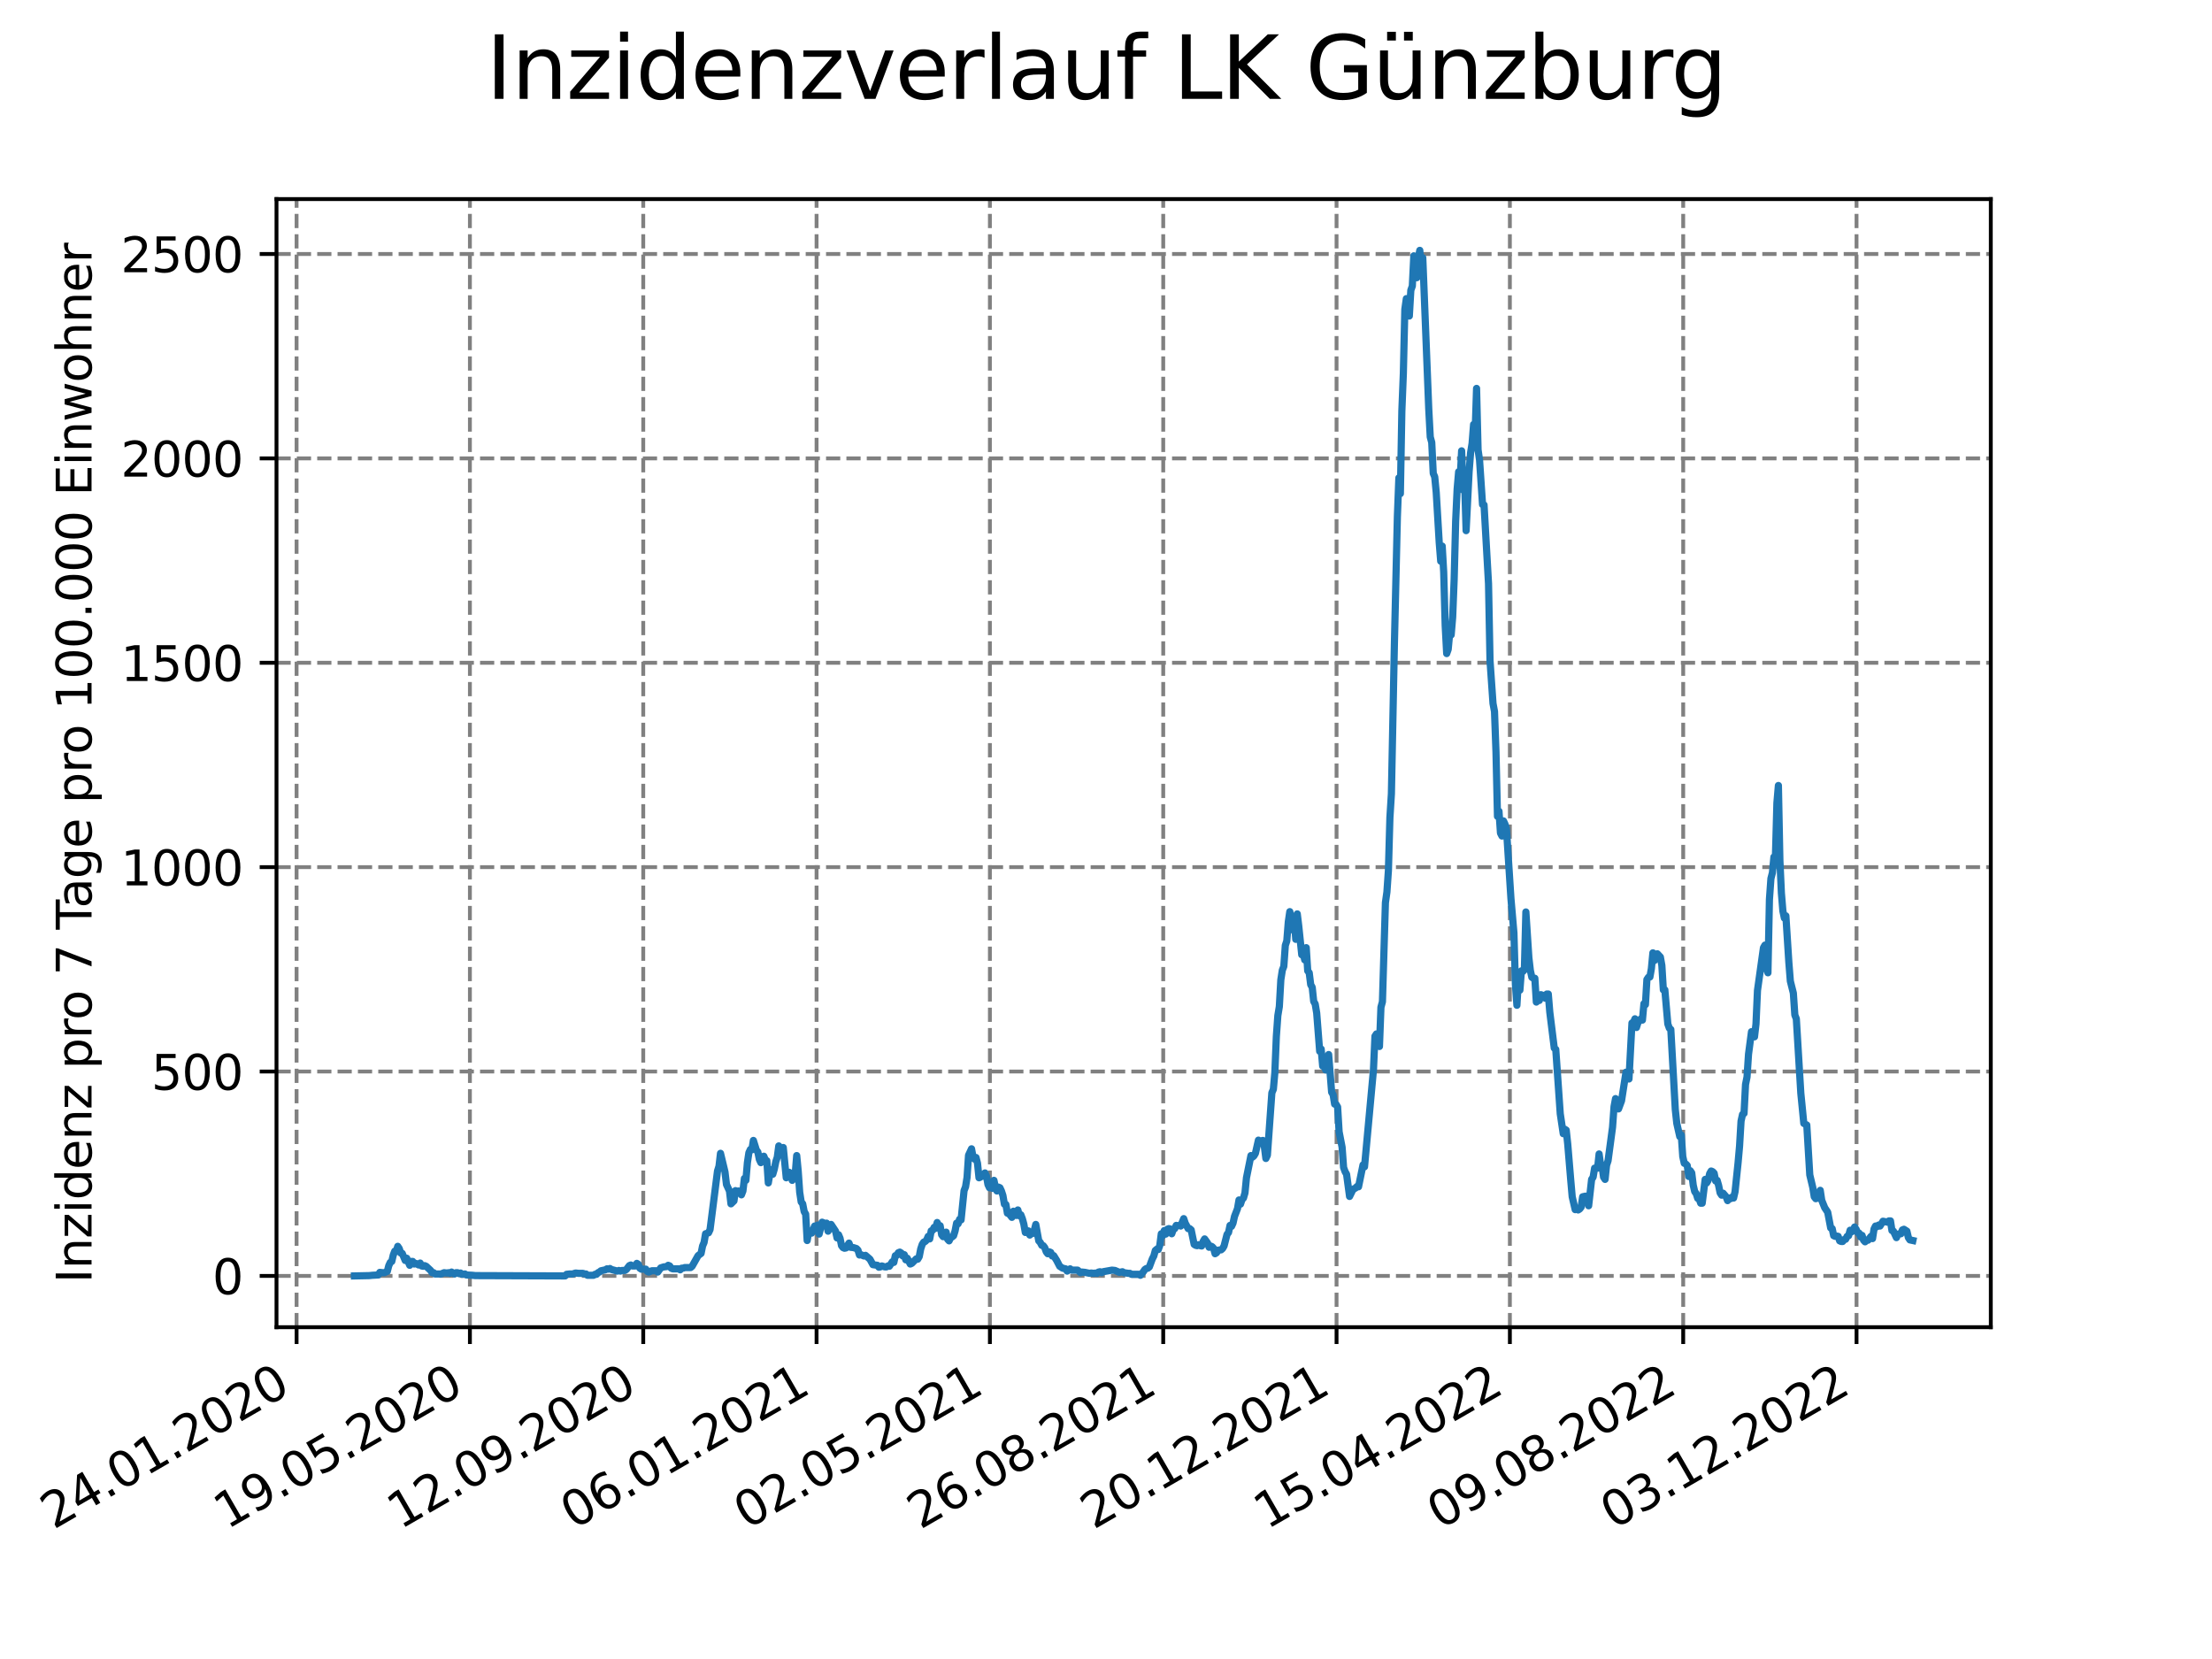 <?xml version="1.0" encoding="utf-8" standalone="no"?>
<!DOCTYPE svg PUBLIC "-//W3C//DTD SVG 1.1//EN"
  "http://www.w3.org/Graphics/SVG/1.1/DTD/svg11.dtd">
<svg xmlns:xlink="http://www.w3.org/1999/xlink" width="460.8pt" height="345.6pt" viewBox="0 0 460.8 345.6" xmlns="http://www.w3.org/2000/svg" version="1.1">
 <defs>
  <style type="text/css">*{stroke-linejoin: round; stroke-linecap: butt}</style>
 </defs>
 <g id="figure_1">
  <g id="patch_1">
   <path d="M 0 345.6 
L 460.8 345.6 
L 460.8 0 
L 0 0 
z
" style="fill: #ffffff"/>
  </g>
  <g id="axes_1">
   <g id="patch_2">
    <path d="M 57.6 276.48 
L 414.72 276.48 
L 414.72 41.472 
L 57.6 41.472 
z
" style="fill: #ffffff"/>
   </g>
   <g id="matplotlib.axis_1">
    <g id="xtick_1">
     <g id="line2d_1">
      <path d="M 61.784 276.48 
L 61.784 41.472 
" clip-path="url(#pfe5572667d)" style="fill: none; stroke-dasharray: 2.96,1.28; stroke-dashoffset: 0; stroke: #808080; stroke-width: 0.8"/>
     </g>
     <g id="line2d_2">
      <defs>
       <path id="m204a31993b" d="M 0 0 
L 0 3.5 
" style="stroke: #000000; stroke-width: 0.8"/>
      </defs>
      <g>
       <use xlink:href="#m204a31993b" x="61.784" y="276.48" style="stroke: #000000; stroke-width: 0.8"/>
      </g>
     </g>
     <g id="text_1">
      <!-- 24.01.2020 -->
      <g transform="translate(11.159 318.689) rotate(-30) scale(0.1 -0.1)">
       <defs>
        <path id="DejaVuSans-32" d="M 1228 531 
L 3431 531 
L 3431 0 
L 469 0 
L 469 531 
Q 828 903 1448 1529 
Q 2069 2156 2228 2338 
Q 2531 2678 2651 2914 
Q 2772 3150 2772 3378 
Q 2772 3750 2511 3984 
Q 2250 4219 1831 4219 
Q 1534 4219 1204 4116 
Q 875 4013 500 3803 
L 500 4441 
Q 881 4594 1212 4672 
Q 1544 4750 1819 4750 
Q 2544 4750 2975 4387 
Q 3406 4025 3406 3419 
Q 3406 3131 3298 2873 
Q 3191 2616 2906 2266 
Q 2828 2175 2409 1742 
Q 1991 1309 1228 531 
z
" transform="scale(0.016)"/>
        <path id="DejaVuSans-34" d="M 2419 4116 
L 825 1625 
L 2419 1625 
L 2419 4116 
z
M 2253 4666 
L 3047 4666 
L 3047 1625 
L 3713 1625 
L 3713 1100 
L 3047 1100 
L 3047 0 
L 2419 0 
L 2419 1100 
L 313 1100 
L 313 1709 
L 2253 4666 
z
" transform="scale(0.016)"/>
        <path id="DejaVuSans-2e" d="M 684 794 
L 1344 794 
L 1344 0 
L 684 0 
L 684 794 
z
" transform="scale(0.016)"/>
        <path id="DejaVuSans-30" d="M 2034 4250 
Q 1547 4250 1301 3770 
Q 1056 3291 1056 2328 
Q 1056 1369 1301 889 
Q 1547 409 2034 409 
Q 2525 409 2770 889 
Q 3016 1369 3016 2328 
Q 3016 3291 2770 3770 
Q 2525 4250 2034 4250 
z
M 2034 4750 
Q 2819 4750 3233 4129 
Q 3647 3509 3647 2328 
Q 3647 1150 3233 529 
Q 2819 -91 2034 -91 
Q 1250 -91 836 529 
Q 422 1150 422 2328 
Q 422 3509 836 4129 
Q 1250 4750 2034 4750 
z
" transform="scale(0.016)"/>
        <path id="DejaVuSans-31" d="M 794 531 
L 1825 531 
L 1825 4091 
L 703 3866 
L 703 4441 
L 1819 4666 
L 2450 4666 
L 2450 531 
L 3481 531 
L 3481 0 
L 794 0 
L 794 531 
z
" transform="scale(0.016)"/>
       </defs>
       <use xlink:href="#DejaVuSans-32"/>
       <use xlink:href="#DejaVuSans-34" x="63.623"/>
       <use xlink:href="#DejaVuSans-2e" x="127.246"/>
       <use xlink:href="#DejaVuSans-30" x="159.033"/>
       <use xlink:href="#DejaVuSans-31" x="222.656"/>
       <use xlink:href="#DejaVuSans-2e" x="286.279"/>
       <use xlink:href="#DejaVuSans-32" x="318.066"/>
       <use xlink:href="#DejaVuSans-30" x="381.689"/>
       <use xlink:href="#DejaVuSans-32" x="445.312"/>
       <use xlink:href="#DejaVuSans-30" x="508.936"/>
      </g>
     </g>
    </g>
    <g id="xtick_2">
     <g id="line2d_3">
      <path d="M 97.891 276.48 
L 97.891 41.472 
" clip-path="url(#pfe5572667d)" style="fill: none; stroke-dasharray: 2.96,1.28; stroke-dashoffset: 0; stroke: #808080; stroke-width: 0.8"/>
     </g>
     <g id="line2d_4">
      <g>
       <use xlink:href="#m204a31993b" x="97.891" y="276.48" style="stroke: #000000; stroke-width: 0.8"/>
      </g>
     </g>
     <g id="text_2">
      <!-- 19.05.2020 -->
      <g transform="translate(47.266 318.689) rotate(-30) scale(0.1 -0.1)">
       <defs>
        <path id="DejaVuSans-39" d="M 703 97 
L 703 672 
Q 941 559 1184 500 
Q 1428 441 1663 441 
Q 2288 441 2617 861 
Q 2947 1281 2994 2138 
Q 2813 1869 2534 1725 
Q 2256 1581 1919 1581 
Q 1219 1581 811 2004 
Q 403 2428 403 3163 
Q 403 3881 828 4315 
Q 1253 4750 1959 4750 
Q 2769 4750 3195 4129 
Q 3622 3509 3622 2328 
Q 3622 1225 3098 567 
Q 2575 -91 1691 -91 
Q 1453 -91 1209 -44 
Q 966 3 703 97 
z
M 1959 2075 
Q 2384 2075 2632 2365 
Q 2881 2656 2881 3163 
Q 2881 3666 2632 3958 
Q 2384 4250 1959 4250 
Q 1534 4250 1286 3958 
Q 1038 3666 1038 3163 
Q 1038 2656 1286 2365 
Q 1534 2075 1959 2075 
z
" transform="scale(0.016)"/>
        <path id="DejaVuSans-35" d="M 691 4666 
L 3169 4666 
L 3169 4134 
L 1269 4134 
L 1269 2991 
Q 1406 3038 1543 3061 
Q 1681 3084 1819 3084 
Q 2600 3084 3056 2656 
Q 3513 2228 3513 1497 
Q 3513 744 3044 326 
Q 2575 -91 1722 -91 
Q 1428 -91 1123 -41 
Q 819 9 494 109 
L 494 744 
Q 775 591 1075 516 
Q 1375 441 1709 441 
Q 2250 441 2565 725 
Q 2881 1009 2881 1497 
Q 2881 1984 2565 2268 
Q 2250 2553 1709 2553 
Q 1456 2553 1204 2497 
Q 953 2441 691 2322 
L 691 4666 
z
" transform="scale(0.016)"/>
       </defs>
       <use xlink:href="#DejaVuSans-31"/>
       <use xlink:href="#DejaVuSans-39" x="63.623"/>
       <use xlink:href="#DejaVuSans-2e" x="127.246"/>
       <use xlink:href="#DejaVuSans-30" x="159.033"/>
       <use xlink:href="#DejaVuSans-35" x="222.656"/>
       <use xlink:href="#DejaVuSans-2e" x="286.279"/>
       <use xlink:href="#DejaVuSans-32" x="318.066"/>
       <use xlink:href="#DejaVuSans-30" x="381.689"/>
       <use xlink:href="#DejaVuSans-32" x="445.312"/>
       <use xlink:href="#DejaVuSans-30" x="508.936"/>
      </g>
     </g>
    </g>
    <g id="xtick_3">
     <g id="line2d_5">
      <path d="M 133.999 276.48 
L 133.999 41.472 
" clip-path="url(#pfe5572667d)" style="fill: none; stroke-dasharray: 2.96,1.28; stroke-dashoffset: 0; stroke: #808080; stroke-width: 0.8"/>
     </g>
     <g id="line2d_6">
      <g>
       <use xlink:href="#m204a31993b" x="133.999" y="276.48" style="stroke: #000000; stroke-width: 0.8"/>
      </g>
     </g>
     <g id="text_3">
      <!-- 12.09.2020 -->
      <g transform="translate(83.373 318.689) rotate(-30) scale(0.1 -0.1)">
       <use xlink:href="#DejaVuSans-31"/>
       <use xlink:href="#DejaVuSans-32" x="63.623"/>
       <use xlink:href="#DejaVuSans-2e" x="127.246"/>
       <use xlink:href="#DejaVuSans-30" x="159.033"/>
       <use xlink:href="#DejaVuSans-39" x="222.656"/>
       <use xlink:href="#DejaVuSans-2e" x="286.279"/>
       <use xlink:href="#DejaVuSans-32" x="318.066"/>
       <use xlink:href="#DejaVuSans-30" x="381.689"/>
       <use xlink:href="#DejaVuSans-32" x="445.312"/>
       <use xlink:href="#DejaVuSans-30" x="508.936"/>
      </g>
     </g>
    </g>
    <g id="xtick_4">
     <g id="line2d_7">
      <path d="M 170.106 276.48 
L 170.106 41.472 
" clip-path="url(#pfe5572667d)" style="fill: none; stroke-dasharray: 2.96,1.28; stroke-dashoffset: 0; stroke: #808080; stroke-width: 0.8"/>
     </g>
     <g id="line2d_8">
      <g>
       <use xlink:href="#m204a31993b" x="170.106" y="276.48" style="stroke: #000000; stroke-width: 0.8"/>
      </g>
     </g>
     <g id="text_4">
      <!-- 06.01.2021 -->
      <g transform="translate(119.481 318.689) rotate(-30) scale(0.1 -0.1)">
       <defs>
        <path id="DejaVuSans-36" d="M 2113 2584 
Q 1688 2584 1439 2293 
Q 1191 2003 1191 1497 
Q 1191 994 1439 701 
Q 1688 409 2113 409 
Q 2538 409 2786 701 
Q 3034 994 3034 1497 
Q 3034 2003 2786 2293 
Q 2538 2584 2113 2584 
z
M 3366 4563 
L 3366 3988 
Q 3128 4100 2886 4159 
Q 2644 4219 2406 4219 
Q 1781 4219 1451 3797 
Q 1122 3375 1075 2522 
Q 1259 2794 1537 2939 
Q 1816 3084 2150 3084 
Q 2853 3084 3261 2657 
Q 3669 2231 3669 1497 
Q 3669 778 3244 343 
Q 2819 -91 2113 -91 
Q 1303 -91 875 529 
Q 447 1150 447 2328 
Q 447 3434 972 4092 
Q 1497 4750 2381 4750 
Q 2619 4750 2861 4703 
Q 3103 4656 3366 4563 
z
" transform="scale(0.016)"/>
       </defs>
       <use xlink:href="#DejaVuSans-30"/>
       <use xlink:href="#DejaVuSans-36" x="63.623"/>
       <use xlink:href="#DejaVuSans-2e" x="127.246"/>
       <use xlink:href="#DejaVuSans-30" x="159.033"/>
       <use xlink:href="#DejaVuSans-31" x="222.656"/>
       <use xlink:href="#DejaVuSans-2e" x="286.279"/>
       <use xlink:href="#DejaVuSans-32" x="318.066"/>
       <use xlink:href="#DejaVuSans-30" x="381.689"/>
       <use xlink:href="#DejaVuSans-32" x="445.312"/>
       <use xlink:href="#DejaVuSans-31" x="508.936"/>
      </g>
     </g>
    </g>
    <g id="xtick_5">
     <g id="line2d_9">
      <path d="M 206.213 276.48 
L 206.213 41.472 
" clip-path="url(#pfe5572667d)" style="fill: none; stroke-dasharray: 2.96,1.28; stroke-dashoffset: 0; stroke: #808080; stroke-width: 0.8"/>
     </g>
     <g id="line2d_10">
      <g>
       <use xlink:href="#m204a31993b" x="206.213" y="276.48" style="stroke: #000000; stroke-width: 0.8"/>
      </g>
     </g>
     <g id="text_5">
      <!-- 02.05.2021 -->
      <g transform="translate(155.588 318.689) rotate(-30) scale(0.1 -0.1)">
       <use xlink:href="#DejaVuSans-30"/>
       <use xlink:href="#DejaVuSans-32" x="63.623"/>
       <use xlink:href="#DejaVuSans-2e" x="127.246"/>
       <use xlink:href="#DejaVuSans-30" x="159.033"/>
       <use xlink:href="#DejaVuSans-35" x="222.656"/>
       <use xlink:href="#DejaVuSans-2e" x="286.279"/>
       <use xlink:href="#DejaVuSans-32" x="318.066"/>
       <use xlink:href="#DejaVuSans-30" x="381.689"/>
       <use xlink:href="#DejaVuSans-32" x="445.312"/>
       <use xlink:href="#DejaVuSans-31" x="508.936"/>
      </g>
     </g>
    </g>
    <g id="xtick_6">
     <g id="line2d_11">
      <path d="M 242.321 276.48 
L 242.321 41.472 
" clip-path="url(#pfe5572667d)" style="fill: none; stroke-dasharray: 2.96,1.28; stroke-dashoffset: 0; stroke: #808080; stroke-width: 0.8"/>
     </g>
     <g id="line2d_12">
      <g>
       <use xlink:href="#m204a31993b" x="242.321" y="276.48" style="stroke: #000000; stroke-width: 0.8"/>
      </g>
     </g>
     <g id="text_6">
      <!-- 26.08.2021 -->
      <g transform="translate(191.695 318.689) rotate(-30) scale(0.1 -0.1)">
       <defs>
        <path id="DejaVuSans-38" d="M 2034 2216 
Q 1584 2216 1326 1975 
Q 1069 1734 1069 1313 
Q 1069 891 1326 650 
Q 1584 409 2034 409 
Q 2484 409 2743 651 
Q 3003 894 3003 1313 
Q 3003 1734 2745 1975 
Q 2488 2216 2034 2216 
z
M 1403 2484 
Q 997 2584 770 2862 
Q 544 3141 544 3541 
Q 544 4100 942 4425 
Q 1341 4750 2034 4750 
Q 2731 4750 3128 4425 
Q 3525 4100 3525 3541 
Q 3525 3141 3298 2862 
Q 3072 2584 2669 2484 
Q 3125 2378 3379 2068 
Q 3634 1759 3634 1313 
Q 3634 634 3220 271 
Q 2806 -91 2034 -91 
Q 1263 -91 848 271 
Q 434 634 434 1313 
Q 434 1759 690 2068 
Q 947 2378 1403 2484 
z
M 1172 3481 
Q 1172 3119 1398 2916 
Q 1625 2713 2034 2713 
Q 2441 2713 2670 2916 
Q 2900 3119 2900 3481 
Q 2900 3844 2670 4047 
Q 2441 4250 2034 4250 
Q 1625 4250 1398 4047 
Q 1172 3844 1172 3481 
z
" transform="scale(0.016)"/>
       </defs>
       <use xlink:href="#DejaVuSans-32"/>
       <use xlink:href="#DejaVuSans-36" x="63.623"/>
       <use xlink:href="#DejaVuSans-2e" x="127.246"/>
       <use xlink:href="#DejaVuSans-30" x="159.033"/>
       <use xlink:href="#DejaVuSans-38" x="222.656"/>
       <use xlink:href="#DejaVuSans-2e" x="286.279"/>
       <use xlink:href="#DejaVuSans-32" x="318.066"/>
       <use xlink:href="#DejaVuSans-30" x="381.689"/>
       <use xlink:href="#DejaVuSans-32" x="445.312"/>
       <use xlink:href="#DejaVuSans-31" x="508.936"/>
      </g>
     </g>
    </g>
    <g id="xtick_7">
     <g id="line2d_13">
      <path d="M 278.428 276.48 
L 278.428 41.472 
" clip-path="url(#pfe5572667d)" style="fill: none; stroke-dasharray: 2.96,1.28; stroke-dashoffset: 0; stroke: #808080; stroke-width: 0.8"/>
     </g>
     <g id="line2d_14">
      <g>
       <use xlink:href="#m204a31993b" x="278.428" y="276.48" style="stroke: #000000; stroke-width: 0.8"/>
      </g>
     </g>
     <g id="text_7">
      <!-- 20.12.2021 -->
      <g transform="translate(227.803 318.689) rotate(-30) scale(0.1 -0.1)">
       <use xlink:href="#DejaVuSans-32"/>
       <use xlink:href="#DejaVuSans-30" x="63.623"/>
       <use xlink:href="#DejaVuSans-2e" x="127.246"/>
       <use xlink:href="#DejaVuSans-31" x="159.033"/>
       <use xlink:href="#DejaVuSans-32" x="222.656"/>
       <use xlink:href="#DejaVuSans-2e" x="286.279"/>
       <use xlink:href="#DejaVuSans-32" x="318.066"/>
       <use xlink:href="#DejaVuSans-30" x="381.689"/>
       <use xlink:href="#DejaVuSans-32" x="445.312"/>
       <use xlink:href="#DejaVuSans-31" x="508.936"/>
      </g>
     </g>
    </g>
    <g id="xtick_8">
     <g id="line2d_15">
      <path d="M 314.535 276.48 
L 314.535 41.472 
" clip-path="url(#pfe5572667d)" style="fill: none; stroke-dasharray: 2.96,1.28; stroke-dashoffset: 0; stroke: #808080; stroke-width: 0.8"/>
     </g>
     <g id="line2d_16">
      <g>
       <use xlink:href="#m204a31993b" x="314.535" y="276.48" style="stroke: #000000; stroke-width: 0.8"/>
      </g>
     </g>
     <g id="text_8">
      <!-- 15.04.2022 -->
      <g transform="translate(263.91 318.689) rotate(-30) scale(0.1 -0.1)">
       <use xlink:href="#DejaVuSans-31"/>
       <use xlink:href="#DejaVuSans-35" x="63.623"/>
       <use xlink:href="#DejaVuSans-2e" x="127.246"/>
       <use xlink:href="#DejaVuSans-30" x="159.033"/>
       <use xlink:href="#DejaVuSans-34" x="222.656"/>
       <use xlink:href="#DejaVuSans-2e" x="286.279"/>
       <use xlink:href="#DejaVuSans-32" x="318.066"/>
       <use xlink:href="#DejaVuSans-30" x="381.689"/>
       <use xlink:href="#DejaVuSans-32" x="445.312"/>
       <use xlink:href="#DejaVuSans-32" x="508.936"/>
      </g>
     </g>
    </g>
    <g id="xtick_9">
     <g id="line2d_17">
      <path d="M 350.642 276.48 
L 350.642 41.472 
" clip-path="url(#pfe5572667d)" style="fill: none; stroke-dasharray: 2.96,1.28; stroke-dashoffset: 0; stroke: #808080; stroke-width: 0.8"/>
     </g>
     <g id="line2d_18">
      <g>
       <use xlink:href="#m204a31993b" x="350.642" y="276.48" style="stroke: #000000; stroke-width: 0.8"/>
      </g>
     </g>
     <g id="text_9">
      <!-- 09.08.2022 -->
      <g transform="translate(300.017 318.689) rotate(-30) scale(0.1 -0.1)">
       <use xlink:href="#DejaVuSans-30"/>
       <use xlink:href="#DejaVuSans-39" x="63.623"/>
       <use xlink:href="#DejaVuSans-2e" x="127.246"/>
       <use xlink:href="#DejaVuSans-30" x="159.033"/>
       <use xlink:href="#DejaVuSans-38" x="222.656"/>
       <use xlink:href="#DejaVuSans-2e" x="286.279"/>
       <use xlink:href="#DejaVuSans-32" x="318.066"/>
       <use xlink:href="#DejaVuSans-30" x="381.689"/>
       <use xlink:href="#DejaVuSans-32" x="445.312"/>
       <use xlink:href="#DejaVuSans-32" x="508.936"/>
      </g>
     </g>
    </g>
    <g id="xtick_10">
     <g id="line2d_19">
      <path d="M 386.75 276.48 
L 386.75 41.472 
" clip-path="url(#pfe5572667d)" style="fill: none; stroke-dasharray: 2.96,1.28; stroke-dashoffset: 0; stroke: #808080; stroke-width: 0.8"/>
     </g>
     <g id="line2d_20">
      <g>
       <use xlink:href="#m204a31993b" x="386.75" y="276.48" style="stroke: #000000; stroke-width: 0.8"/>
      </g>
     </g>
     <g id="text_10">
      <!-- 03.12.2022 -->
      <g transform="translate(336.125 318.689) rotate(-30) scale(0.1 -0.1)">
       <defs>
        <path id="DejaVuSans-33" d="M 2597 2516 
Q 3050 2419 3304 2112 
Q 3559 1806 3559 1356 
Q 3559 666 3084 287 
Q 2609 -91 1734 -91 
Q 1441 -91 1130 -33 
Q 819 25 488 141 
L 488 750 
Q 750 597 1062 519 
Q 1375 441 1716 441 
Q 2309 441 2620 675 
Q 2931 909 2931 1356 
Q 2931 1769 2642 2001 
Q 2353 2234 1838 2234 
L 1294 2234 
L 1294 2753 
L 1863 2753 
Q 2328 2753 2575 2939 
Q 2822 3125 2822 3475 
Q 2822 3834 2567 4026 
Q 2313 4219 1838 4219 
Q 1578 4219 1281 4162 
Q 984 4106 628 3988 
L 628 4550 
Q 988 4650 1302 4700 
Q 1616 4750 1894 4750 
Q 2613 4750 3031 4423 
Q 3450 4097 3450 3541 
Q 3450 3153 3228 2886 
Q 3006 2619 2597 2516 
z
" transform="scale(0.016)"/>
       </defs>
       <use xlink:href="#DejaVuSans-30"/>
       <use xlink:href="#DejaVuSans-33" x="63.623"/>
       <use xlink:href="#DejaVuSans-2e" x="127.246"/>
       <use xlink:href="#DejaVuSans-31" x="159.033"/>
       <use xlink:href="#DejaVuSans-32" x="222.656"/>
       <use xlink:href="#DejaVuSans-2e" x="286.279"/>
       <use xlink:href="#DejaVuSans-32" x="318.066"/>
       <use xlink:href="#DejaVuSans-30" x="381.689"/>
       <use xlink:href="#DejaVuSans-32" x="445.312"/>
       <use xlink:href="#DejaVuSans-32" x="508.936"/>
      </g>
     </g>
    </g>
   </g>
   <g id="matplotlib.axis_2">
    <g id="ytick_1">
     <g id="line2d_21">
      <path d="M 57.6 265.798 
L 414.72 265.798 
" clip-path="url(#pfe5572667d)" style="fill: none; stroke-dasharray: 2.96,1.28; stroke-dashoffset: 0; stroke: #808080; stroke-width: 0.8"/>
     </g>
     <g id="line2d_22">
      <defs>
       <path id="mf40203bbf1" d="M 0 0 
L -3.5 0 
" style="stroke: #000000; stroke-width: 0.8"/>
      </defs>
      <g>
       <use xlink:href="#mf40203bbf1" x="57.6" y="265.798" style="stroke: #000000; stroke-width: 0.8"/>
      </g>
     </g>
     <g id="text_11">
      <!-- 0 -->
      <g transform="translate(44.237 269.597) scale(0.1 -0.1)">
       <use xlink:href="#DejaVuSans-30"/>
      </g>
     </g>
    </g>
    <g id="ytick_2">
     <g id="line2d_23">
      <path d="M 57.6 223.221 
L 414.72 223.221 
" clip-path="url(#pfe5572667d)" style="fill: none; stroke-dasharray: 2.96,1.28; stroke-dashoffset: 0; stroke: #808080; stroke-width: 0.8"/>
     </g>
     <g id="line2d_24">
      <g>
       <use xlink:href="#mf40203bbf1" x="57.6" y="223.221" style="stroke: #000000; stroke-width: 0.8"/>
      </g>
     </g>
     <g id="text_12">
      <!-- 500 -->
      <g transform="translate(31.512 227.02) scale(0.1 -0.1)">
       <use xlink:href="#DejaVuSans-35"/>
       <use xlink:href="#DejaVuSans-30" x="63.623"/>
       <use xlink:href="#DejaVuSans-30" x="127.246"/>
      </g>
     </g>
    </g>
    <g id="ytick_3">
     <g id="line2d_25">
      <path d="M 57.6 180.644 
L 414.72 180.644 
" clip-path="url(#pfe5572667d)" style="fill: none; stroke-dasharray: 2.96,1.28; stroke-dashoffset: 0; stroke: #808080; stroke-width: 0.8"/>
     </g>
     <g id="line2d_26">
      <g>
       <use xlink:href="#mf40203bbf1" x="57.6" y="180.644" style="stroke: #000000; stroke-width: 0.8"/>
      </g>
     </g>
     <g id="text_13">
      <!-- 1000 -->
      <g transform="translate(25.15 184.443) scale(0.1 -0.1)">
       <use xlink:href="#DejaVuSans-31"/>
       <use xlink:href="#DejaVuSans-30" x="63.623"/>
       <use xlink:href="#DejaVuSans-30" x="127.246"/>
       <use xlink:href="#DejaVuSans-30" x="190.869"/>
      </g>
     </g>
    </g>
    <g id="ytick_4">
     <g id="line2d_27">
      <path d="M 57.6 138.067 
L 414.72 138.067 
" clip-path="url(#pfe5572667d)" style="fill: none; stroke-dasharray: 2.96,1.28; stroke-dashoffset: 0; stroke: #808080; stroke-width: 0.8"/>
     </g>
     <g id="line2d_28">
      <g>
       <use xlink:href="#mf40203bbf1" x="57.6" y="138.067" style="stroke: #000000; stroke-width: 0.8"/>
      </g>
     </g>
     <g id="text_14">
      <!-- 1500 -->
      <g transform="translate(25.15 141.866) scale(0.1 -0.1)">
       <use xlink:href="#DejaVuSans-31"/>
       <use xlink:href="#DejaVuSans-35" x="63.623"/>
       <use xlink:href="#DejaVuSans-30" x="127.246"/>
       <use xlink:href="#DejaVuSans-30" x="190.869"/>
      </g>
     </g>
    </g>
    <g id="ytick_5">
     <g id="line2d_29">
      <path d="M 57.6 95.49 
L 414.72 95.49 
" clip-path="url(#pfe5572667d)" style="fill: none; stroke-dasharray: 2.96,1.28; stroke-dashoffset: 0; stroke: #808080; stroke-width: 0.8"/>
     </g>
     <g id="line2d_30">
      <g>
       <use xlink:href="#mf40203bbf1" x="57.6" y="95.49" style="stroke: #000000; stroke-width: 0.8"/>
      </g>
     </g>
     <g id="text_15">
      <!-- 2000 -->
      <g transform="translate(25.15 99.289) scale(0.1 -0.1)">
       <use xlink:href="#DejaVuSans-32"/>
       <use xlink:href="#DejaVuSans-30" x="63.623"/>
       <use xlink:href="#DejaVuSans-30" x="127.246"/>
       <use xlink:href="#DejaVuSans-30" x="190.869"/>
      </g>
     </g>
    </g>
    <g id="ytick_6">
     <g id="line2d_31">
      <path d="M 57.6 52.913 
L 414.72 52.913 
" clip-path="url(#pfe5572667d)" style="fill: none; stroke-dasharray: 2.96,1.28; stroke-dashoffset: 0; stroke: #808080; stroke-width: 0.8"/>
     </g>
     <g id="line2d_32">
      <g>
       <use xlink:href="#mf40203bbf1" x="57.6" y="52.913" style="stroke: #000000; stroke-width: 0.8"/>
      </g>
     </g>
     <g id="text_16">
      <!-- 2500 -->
      <g transform="translate(25.15 56.713) scale(0.1 -0.1)">
       <use xlink:href="#DejaVuSans-32"/>
       <use xlink:href="#DejaVuSans-35" x="63.623"/>
       <use xlink:href="#DejaVuSans-30" x="127.246"/>
       <use xlink:href="#DejaVuSans-30" x="190.869"/>
      </g>
     </g>
    </g>
    <g id="text_17">
     <!-- Inzidenz pro 7 Tage pro 100.000 Einwohner -->
     <g transform="translate(19.07 267.301) rotate(-90) scale(0.1 -0.1)">
      <defs>
       <path id="DejaVuSans-49" d="M 628 4666 
L 1259 4666 
L 1259 0 
L 628 0 
L 628 4666 
z
" transform="scale(0.016)"/>
       <path id="DejaVuSans-6e" d="M 3513 2113 
L 3513 0 
L 2938 0 
L 2938 2094 
Q 2938 2591 2744 2837 
Q 2550 3084 2163 3084 
Q 1697 3084 1428 2787 
Q 1159 2491 1159 1978 
L 1159 0 
L 581 0 
L 581 3500 
L 1159 3500 
L 1159 2956 
Q 1366 3272 1645 3428 
Q 1925 3584 2291 3584 
Q 2894 3584 3203 3211 
Q 3513 2838 3513 2113 
z
" transform="scale(0.016)"/>
       <path id="DejaVuSans-7a" d="M 353 3500 
L 3084 3500 
L 3084 2975 
L 922 459 
L 3084 459 
L 3084 0 
L 275 0 
L 275 525 
L 2438 3041 
L 353 3041 
L 353 3500 
z
" transform="scale(0.016)"/>
       <path id="DejaVuSans-69" d="M 603 3500 
L 1178 3500 
L 1178 0 
L 603 0 
L 603 3500 
z
M 603 4863 
L 1178 4863 
L 1178 4134 
L 603 4134 
L 603 4863 
z
" transform="scale(0.016)"/>
       <path id="DejaVuSans-64" d="M 2906 2969 
L 2906 4863 
L 3481 4863 
L 3481 0 
L 2906 0 
L 2906 525 
Q 2725 213 2448 61 
Q 2172 -91 1784 -91 
Q 1150 -91 751 415 
Q 353 922 353 1747 
Q 353 2572 751 3078 
Q 1150 3584 1784 3584 
Q 2172 3584 2448 3432 
Q 2725 3281 2906 2969 
z
M 947 1747 
Q 947 1113 1208 752 
Q 1469 391 1925 391 
Q 2381 391 2643 752 
Q 2906 1113 2906 1747 
Q 2906 2381 2643 2742 
Q 2381 3103 1925 3103 
Q 1469 3103 1208 2742 
Q 947 2381 947 1747 
z
" transform="scale(0.016)"/>
       <path id="DejaVuSans-65" d="M 3597 1894 
L 3597 1613 
L 953 1613 
Q 991 1019 1311 708 
Q 1631 397 2203 397 
Q 2534 397 2845 478 
Q 3156 559 3463 722 
L 3463 178 
Q 3153 47 2828 -22 
Q 2503 -91 2169 -91 
Q 1331 -91 842 396 
Q 353 884 353 1716 
Q 353 2575 817 3079 
Q 1281 3584 2069 3584 
Q 2775 3584 3186 3129 
Q 3597 2675 3597 1894 
z
M 3022 2063 
Q 3016 2534 2758 2815 
Q 2500 3097 2075 3097 
Q 1594 3097 1305 2825 
Q 1016 2553 972 2059 
L 3022 2063 
z
" transform="scale(0.016)"/>
       <path id="DejaVuSans-20" transform="scale(0.016)"/>
       <path id="DejaVuSans-70" d="M 1159 525 
L 1159 -1331 
L 581 -1331 
L 581 3500 
L 1159 3500 
L 1159 2969 
Q 1341 3281 1617 3432 
Q 1894 3584 2278 3584 
Q 2916 3584 3314 3078 
Q 3713 2572 3713 1747 
Q 3713 922 3314 415 
Q 2916 -91 2278 -91 
Q 1894 -91 1617 61 
Q 1341 213 1159 525 
z
M 3116 1747 
Q 3116 2381 2855 2742 
Q 2594 3103 2138 3103 
Q 1681 3103 1420 2742 
Q 1159 2381 1159 1747 
Q 1159 1113 1420 752 
Q 1681 391 2138 391 
Q 2594 391 2855 752 
Q 3116 1113 3116 1747 
z
" transform="scale(0.016)"/>
       <path id="DejaVuSans-72" d="M 2631 2963 
Q 2534 3019 2420 3045 
Q 2306 3072 2169 3072 
Q 1681 3072 1420 2755 
Q 1159 2438 1159 1844 
L 1159 0 
L 581 0 
L 581 3500 
L 1159 3500 
L 1159 2956 
Q 1341 3275 1631 3429 
Q 1922 3584 2338 3584 
Q 2397 3584 2469 3576 
Q 2541 3569 2628 3553 
L 2631 2963 
z
" transform="scale(0.016)"/>
       <path id="DejaVuSans-6f" d="M 1959 3097 
Q 1497 3097 1228 2736 
Q 959 2375 959 1747 
Q 959 1119 1226 758 
Q 1494 397 1959 397 
Q 2419 397 2687 759 
Q 2956 1122 2956 1747 
Q 2956 2369 2687 2733 
Q 2419 3097 1959 3097 
z
M 1959 3584 
Q 2709 3584 3137 3096 
Q 3566 2609 3566 1747 
Q 3566 888 3137 398 
Q 2709 -91 1959 -91 
Q 1206 -91 779 398 
Q 353 888 353 1747 
Q 353 2609 779 3096 
Q 1206 3584 1959 3584 
z
" transform="scale(0.016)"/>
       <path id="DejaVuSans-37" d="M 525 4666 
L 3525 4666 
L 3525 4397 
L 1831 0 
L 1172 0 
L 2766 4134 
L 525 4134 
L 525 4666 
z
" transform="scale(0.016)"/>
       <path id="DejaVuSans-54" d="M -19 4666 
L 3928 4666 
L 3928 4134 
L 2272 4134 
L 2272 0 
L 1638 0 
L 1638 4134 
L -19 4134 
L -19 4666 
z
" transform="scale(0.016)"/>
       <path id="DejaVuSans-61" d="M 2194 1759 
Q 1497 1759 1228 1600 
Q 959 1441 959 1056 
Q 959 750 1161 570 
Q 1363 391 1709 391 
Q 2188 391 2477 730 
Q 2766 1069 2766 1631 
L 2766 1759 
L 2194 1759 
z
M 3341 1997 
L 3341 0 
L 2766 0 
L 2766 531 
Q 2569 213 2275 61 
Q 1981 -91 1556 -91 
Q 1019 -91 701 211 
Q 384 513 384 1019 
Q 384 1609 779 1909 
Q 1175 2209 1959 2209 
L 2766 2209 
L 2766 2266 
Q 2766 2663 2505 2880 
Q 2244 3097 1772 3097 
Q 1472 3097 1187 3025 
Q 903 2953 641 2809 
L 641 3341 
Q 956 3463 1253 3523 
Q 1550 3584 1831 3584 
Q 2591 3584 2966 3190 
Q 3341 2797 3341 1997 
z
" transform="scale(0.016)"/>
       <path id="DejaVuSans-67" d="M 2906 1791 
Q 2906 2416 2648 2759 
Q 2391 3103 1925 3103 
Q 1463 3103 1205 2759 
Q 947 2416 947 1791 
Q 947 1169 1205 825 
Q 1463 481 1925 481 
Q 2391 481 2648 825 
Q 2906 1169 2906 1791 
z
M 3481 434 
Q 3481 -459 3084 -895 
Q 2688 -1331 1869 -1331 
Q 1566 -1331 1297 -1286 
Q 1028 -1241 775 -1147 
L 775 -588 
Q 1028 -725 1275 -790 
Q 1522 -856 1778 -856 
Q 2344 -856 2625 -561 
Q 2906 -266 2906 331 
L 2906 616 
Q 2728 306 2450 153 
Q 2172 0 1784 0 
Q 1141 0 747 490 
Q 353 981 353 1791 
Q 353 2603 747 3093 
Q 1141 3584 1784 3584 
Q 2172 3584 2450 3431 
Q 2728 3278 2906 2969 
L 2906 3500 
L 3481 3500 
L 3481 434 
z
" transform="scale(0.016)"/>
       <path id="DejaVuSans-45" d="M 628 4666 
L 3578 4666 
L 3578 4134 
L 1259 4134 
L 1259 2753 
L 3481 2753 
L 3481 2222 
L 1259 2222 
L 1259 531 
L 3634 531 
L 3634 0 
L 628 0 
L 628 4666 
z
" transform="scale(0.016)"/>
       <path id="DejaVuSans-77" d="M 269 3500 
L 844 3500 
L 1563 769 
L 2278 3500 
L 2956 3500 
L 3675 769 
L 4391 3500 
L 4966 3500 
L 4050 0 
L 3372 0 
L 2619 2869 
L 1863 0 
L 1184 0 
L 269 3500 
z
" transform="scale(0.016)"/>
       <path id="DejaVuSans-68" d="M 3513 2113 
L 3513 0 
L 2938 0 
L 2938 2094 
Q 2938 2591 2744 2837 
Q 2550 3084 2163 3084 
Q 1697 3084 1428 2787 
Q 1159 2491 1159 1978 
L 1159 0 
L 581 0 
L 581 4863 
L 1159 4863 
L 1159 2956 
Q 1366 3272 1645 3428 
Q 1925 3584 2291 3584 
Q 2894 3584 3203 3211 
Q 3513 2838 3513 2113 
z
" transform="scale(0.016)"/>
      </defs>
      <use xlink:href="#DejaVuSans-49"/>
      <use xlink:href="#DejaVuSans-6e" x="29.492"/>
      <use xlink:href="#DejaVuSans-7a" x="92.871"/>
      <use xlink:href="#DejaVuSans-69" x="145.361"/>
      <use xlink:href="#DejaVuSans-64" x="173.145"/>
      <use xlink:href="#DejaVuSans-65" x="236.621"/>
      <use xlink:href="#DejaVuSans-6e" x="298.145"/>
      <use xlink:href="#DejaVuSans-7a" x="361.523"/>
      <use xlink:href="#DejaVuSans-20" x="414.014"/>
      <use xlink:href="#DejaVuSans-70" x="445.801"/>
      <use xlink:href="#DejaVuSans-72" x="509.277"/>
      <use xlink:href="#DejaVuSans-6f" x="548.141"/>
      <use xlink:href="#DejaVuSans-20" x="609.322"/>
      <use xlink:href="#DejaVuSans-37" x="641.109"/>
      <use xlink:href="#DejaVuSans-20" x="704.732"/>
      <use xlink:href="#DejaVuSans-54" x="736.52"/>
      <use xlink:href="#DejaVuSans-61" x="781.104"/>
      <use xlink:href="#DejaVuSans-67" x="842.383"/>
      <use xlink:href="#DejaVuSans-65" x="905.859"/>
      <use xlink:href="#DejaVuSans-20" x="967.383"/>
      <use xlink:href="#DejaVuSans-70" x="999.17"/>
      <use xlink:href="#DejaVuSans-72" x="1062.646"/>
      <use xlink:href="#DejaVuSans-6f" x="1101.51"/>
      <use xlink:href="#DejaVuSans-20" x="1162.691"/>
      <use xlink:href="#DejaVuSans-31" x="1194.479"/>
      <use xlink:href="#DejaVuSans-30" x="1258.102"/>
      <use xlink:href="#DejaVuSans-30" x="1321.725"/>
      <use xlink:href="#DejaVuSans-2e" x="1385.348"/>
      <use xlink:href="#DejaVuSans-30" x="1417.135"/>
      <use xlink:href="#DejaVuSans-30" x="1480.758"/>
      <use xlink:href="#DejaVuSans-30" x="1544.381"/>
      <use xlink:href="#DejaVuSans-20" x="1608.004"/>
      <use xlink:href="#DejaVuSans-45" x="1639.791"/>
      <use xlink:href="#DejaVuSans-69" x="1702.975"/>
      <use xlink:href="#DejaVuSans-6e" x="1730.758"/>
      <use xlink:href="#DejaVuSans-77" x="1794.137"/>
      <use xlink:href="#DejaVuSans-6f" x="1875.924"/>
      <use xlink:href="#DejaVuSans-68" x="1937.105"/>
      <use xlink:href="#DejaVuSans-6e" x="2000.484"/>
      <use xlink:href="#DejaVuSans-65" x="2063.863"/>
      <use xlink:href="#DejaVuSans-72" x="2125.387"/>
     </g>
    </g>
   </g>
   <g id="line2d_33">
    <path d="M 73.833 265.798 
L 76.945 265.731 
L 77.568 265.664 
L 78.813 265.597 
L 79.124 265.06 
L 79.747 265.127 
L 80.058 265.127 
L 80.681 264.859 
L 80.992 263.653 
L 81.303 262.982 
L 81.614 262.781 
L 81.926 261.44 
L 82.237 260.636 
L 82.548 260.703 
L 82.86 259.631 
L 83.171 260.1 
L 83.482 261.038 
L 83.793 261.105 
L 84.416 262.58 
L 84.727 262.111 
L 85.35 263.586 
L 85.661 262.781 
L 85.972 262.781 
L 86.284 263.317 
L 86.595 263.183 
L 87.217 263.519 
L 87.529 263.116 
L 87.84 263.72 
L 88.151 263.787 
L 88.462 263.653 
L 88.774 263.787 
L 89.707 264.658 
L 90.019 265.127 
L 90.33 265.127 
L 90.641 265.396 
L 91.886 265.396 
L 92.509 265.127 
L 93.131 265.194 
L 93.443 265.127 
L 93.754 265.262 
L 94.065 264.993 
L 94.688 265.396 
L 94.999 265.127 
L 95.31 265.127 
L 95.622 265.329 
L 95.933 265.194 
L 96.244 265.463 
L 96.867 265.396 
L 97.178 265.597 
L 98.423 265.664 
L 99.046 265.731 
L 117.722 265.798 
L 118.033 265.463 
L 118.656 265.396 
L 119.278 265.396 
L 119.901 265.194 
L 120.523 265.262 
L 121.457 265.262 
L 121.768 265.396 
L 122.08 265.396 
L 122.391 265.664 
L 123.636 265.664 
L 123.947 265.463 
L 124.258 265.463 
L 124.57 265.127 
L 124.881 264.993 
L 125.192 264.725 
L 126.126 264.524 
L 126.437 264.323 
L 126.749 264.39 
L 127.06 264.256 
L 127.371 264.457 
L 128.616 264.792 
L 128.928 264.658 
L 129.239 264.792 
L 129.55 264.658 
L 130.173 264.658 
L 130.484 264.457 
L 131.106 263.653 
L 131.418 263.519 
L 131.729 263.72 
L 132.351 263.72 
L 132.663 263.183 
L 132.974 263.385 
L 133.285 264.189 
L 133.597 264.39 
L 134.53 264.39 
L 134.842 264.859 
L 135.153 264.993 
L 135.775 264.725 
L 136.709 264.725 
L 137.021 264.993 
L 137.643 264.122 
L 138.266 263.921 
L 138.888 263.854 
L 139.199 263.586 
L 139.511 263.72 
L 139.822 264.189 
L 140.133 264.323 
L 141.378 264.323 
L 141.69 264.524 
L 142.001 264.189 
L 142.312 264.189 
L 142.623 264.055 
L 143.868 264.055 
L 144.18 263.787 
L 145.425 261.575 
L 146.047 261.105 
L 146.359 259.563 
L 146.67 258.826 
L 146.981 257.016 
L 147.604 256.815 
L 147.915 256.145 
L 149.471 243.944 
L 149.783 242.939 
L 150.094 240.257 
L 151.028 244.145 
L 151.339 246.76 
L 151.961 248.1 
L 152.273 250.782 
L 152.895 250.178 
L 153.207 248.033 
L 153.518 248.301 
L 153.829 248.1 
L 154.14 248.368 
L 154.452 248.905 
L 154.763 248.1 
L 155.074 245.486 
L 155.385 245.888 
L 155.697 242.201 
L 156.008 240.123 
L 156.319 239.453 
L 156.631 239.52 
L 156.942 237.576 
L 157.564 239.587 
L 157.876 239.989 
L 158.187 241.531 
L 158.498 242.201 
L 159.121 240.86 
L 159.432 241.665 
L 159.743 241.799 
L 160.054 246.424 
L 160.366 244.614 
L 160.677 243.676 
L 160.988 244.614 
L 161.3 243.542 
L 161.611 242 
L 161.922 241.062 
L 162.233 238.715 
L 162.545 240.391 
L 162.856 239.989 
L 163.167 239.05 
L 163.79 245.352 
L 164.101 245.017 
L 164.412 244.212 
L 164.724 244.547 
L 165.035 245.888 
L 165.346 245.419 
L 165.657 244.547 
L 165.969 240.726 
L 166.28 243.944 
L 166.591 248.368 
L 166.902 250.38 
L 167.214 250.782 
L 167.525 252.391 
L 167.836 252.927 
L 168.148 258.424 
L 168.459 256.614 
L 168.77 256.614 
L 169.081 256.882 
L 169.704 255.407 
L 170.015 256.413 
L 170.326 255.206 
L 170.638 257.083 
L 171.26 254.603 
L 171.571 254.737 
L 171.883 255.072 
L 172.194 254.804 
L 172.505 256.48 
L 173.128 255.072 
L 174.062 256.48 
L 174.373 257.888 
L 174.684 257.217 
L 174.995 257.955 
L 175.307 259.496 
L 175.618 259.899 
L 175.929 260.033 
L 176.241 259.966 
L 176.863 258.96 
L 177.174 259.832 
L 177.797 259.899 
L 178.419 260.1 
L 178.731 260.435 
L 179.042 261.44 
L 179.353 261.373 
L 179.976 261.642 
L 180.287 261.508 
L 181.221 262.312 
L 181.843 263.452 
L 182.777 263.586 
L 183.088 263.988 
L 183.4 263.921 
L 183.711 263.72 
L 184.334 263.921 
L 184.645 263.921 
L 184.956 263.72 
L 185.267 263.787 
L 185.89 262.848 
L 186.201 262.982 
L 186.512 261.575 
L 186.824 261.508 
L 187.135 260.971 
L 187.446 260.837 
L 187.758 261.038 
L 188.069 261.642 
L 188.38 261.373 
L 188.691 262.446 
L 189.003 262.111 
L 189.625 263.317 
L 189.936 263.183 
L 190.87 262.245 
L 191.181 262.312 
L 191.493 261.776 
L 191.804 260.167 
L 192.115 259.228 
L 192.427 258.759 
L 192.738 258.625 
L 193.049 258.29 
L 193.36 257.552 
L 193.672 258.089 
L 193.983 256.413 
L 194.294 256.279 
L 194.605 255.675 
L 194.917 255.876 
L 195.228 254.67 
L 195.539 255.34 
L 195.851 255.34 
L 196.162 257.217 
L 196.473 257.619 
L 196.784 257.552 
L 197.096 256.681 
L 197.407 258.156 
L 197.718 258.491 
L 198.029 257.821 
L 198.341 257.686 
L 198.652 257.418 
L 198.963 256.413 
L 199.275 254.804 
L 199.586 254.938 
L 199.897 253.999 
L 200.208 254.134 
L 200.831 248.033 
L 201.142 247.229 
L 201.453 245.285 
L 201.765 240.659 
L 202.387 239.319 
L 202.698 240.995 
L 203.01 241.464 
L 203.321 241.129 
L 203.632 242.335 
L 203.944 245.352 
L 204.255 245.218 
L 204.566 244.883 
L 204.877 245.017 
L 205.189 244.346 
L 205.5 245.017 
L 205.811 246.76 
L 206.122 247.43 
L 206.434 247.095 
L 206.745 247.564 
L 207.056 245.888 
L 207.368 247.363 
L 207.679 248.1 
L 207.99 247.296 
L 208.301 247.43 
L 208.613 248.1 
L 208.924 249.039 
L 209.235 250.849 
L 209.546 250.916 
L 209.858 252.726 
L 210.169 252.793 
L 210.792 253.597 
L 211.103 252.324 
L 211.414 253.128 
L 211.725 253.195 
L 212.037 252.055 
L 212.348 253.262 
L 212.659 253.061 
L 212.97 253.865 
L 213.282 255.005 
L 213.593 256.748 
L 214.215 256.413 
L 214.527 257.284 
L 214.838 256.815 
L 215.149 256.949 
L 215.461 256.279 
L 215.772 255.072 
L 216.394 258.491 
L 216.706 258.826 
L 217.017 259.429 
L 217.328 259.496 
L 217.639 259.899 
L 217.951 260.77 
L 218.262 261.172 
L 218.573 260.77 
L 218.885 260.904 
L 219.196 261.642 
L 219.507 261.575 
L 220.13 262.58 
L 220.752 263.787 
L 221.375 264.189 
L 221.997 264.323 
L 222.308 264.792 
L 222.931 264.323 
L 223.242 264.591 
L 224.487 264.591 
L 225.11 265.127 
L 225.421 264.993 
L 226.044 265.06 
L 226.978 265.262 
L 227.289 265.194 
L 227.911 265.262 
L 228.223 265.194 
L 228.534 265.262 
L 228.845 264.993 
L 229.156 264.926 
L 229.468 265.127 
L 229.779 264.926 
L 231.647 264.591 
L 232.269 264.658 
L 233.203 265.06 
L 233.825 264.926 
L 234.137 265.127 
L 235.071 265.262 
L 235.382 265.262 
L 235.693 265.463 
L 237.249 265.463 
L 237.561 265.664 
L 238.183 264.926 
L 238.495 264.457 
L 238.806 264.256 
L 239.117 264.189 
L 239.428 263.921 
L 240.051 262.245 
L 240.362 261.642 
L 240.673 260.502 
L 240.985 260.234 
L 241.296 260.301 
L 241.607 259.429 
L 241.918 257.016 
L 242.23 257.418 
L 242.541 256.346 
L 242.852 257.083 
L 243.164 256.078 
L 243.475 255.944 
L 243.786 256.011 
L 244.097 257.016 
L 244.409 256.145 
L 244.72 255.944 
L 245.031 255.273 
L 245.342 255.34 
L 245.654 255.273 
L 245.965 255.407 
L 246.588 253.865 
L 246.899 254.804 
L 247.521 255.944 
L 247.833 255.944 
L 248.144 256.212 
L 248.766 259.228 
L 249.078 259.429 
L 249.389 259.496 
L 249.7 259.295 
L 250.012 259.496 
L 250.323 259.563 
L 250.634 258.625 
L 250.945 258.089 
L 251.568 258.96 
L 251.879 259.832 
L 252.19 259.563 
L 252.502 259.698 
L 252.813 260.033 
L 253.124 261.172 
L 253.435 260.971 
L 253.747 260.435 
L 254.369 260.368 
L 254.681 260.1 
L 254.992 259.563 
L 255.614 257.15 
L 255.926 256.748 
L 256.237 255.273 
L 256.548 255.474 
L 256.859 254.804 
L 257.171 253.396 
L 257.793 251.787 
L 258.105 249.977 
L 258.416 250.849 
L 258.727 249.91 
L 259.038 249.575 
L 259.35 248.503 
L 259.661 245.352 
L 260.595 240.726 
L 260.906 241.062 
L 261.217 240.793 
L 261.529 240.257 
L 262.151 237.509 
L 262.462 237.911 
L 262.774 237.643 
L 263.085 237.576 
L 263.396 238.916 
L 263.707 241.33 
L 264.019 240.659 
L 264.952 227.654 
L 265.264 226.917 
L 265.575 223.431 
L 265.886 215.923 
L 266.198 211.566 
L 266.509 209.689 
L 266.82 204.125 
L 267.131 202.114 
L 267.443 201.309 
L 267.754 196.952 
L 268.065 196.013 
L 268.376 192.058 
L 268.688 189.913 
L 268.999 191.388 
L 269.31 193.734 
L 269.622 191.79 
L 269.933 195.678 
L 270.244 190.382 
L 270.555 192.93 
L 271.178 198.896 
L 271.489 198.561 
L 271.8 199.968 
L 272.112 197.421 
L 272.423 202.248 
L 272.734 202.65 
L 273.045 205.13 
L 273.357 205.667 
L 273.668 208.616 
L 273.979 209.152 
L 274.291 211.029 
L 274.913 219.007 
L 275.224 218.537 
L 275.536 222.09 
L 275.847 221.889 
L 276.158 222.895 
L 276.469 222.627 
L 276.781 219.677 
L 277.403 227.52 
L 277.715 228.057 
L 278.026 230.001 
L 278.337 230.068 
L 278.648 230.604 
L 278.96 235.766 
L 279.582 238.983 
L 279.893 243.207 
L 280.205 244.078 
L 280.516 244.614 
L 281.139 249.24 
L 281.761 247.966 
L 282.072 247.631 
L 282.384 247.497 
L 282.695 247.162 
L 283.006 247.229 
L 283.94 242.67 
L 284.251 243.073 
L 286.119 222.828 
L 286.43 215.856 
L 286.741 215.387 
L 287.053 217.465 
L 287.364 218.001 
L 287.675 209.823 
L 287.986 208.683 
L 288.609 188.036 
L 288.92 185.824 
L 289.232 181.332 
L 289.543 170.339 
L 289.854 165.378 
L 290.477 134.206 
L 291.099 107.66 
L 291.41 99.549 
L 291.722 102.833 
L 292.033 85.605 
L 292.344 77.762 
L 292.655 64.422 
L 292.967 62.21 
L 293.278 62.679 
L 293.589 65.83 
L 293.901 60.467 
L 294.212 59.595 
L 294.523 53.294 
L 294.834 54.769 
L 295.146 57.852 
L 295.457 53.83 
L 295.768 52.154 
L 296.079 55.774 
L 296.391 53.696 
L 297.636 85.203 
L 297.947 91.035 
L 298.258 92.175 
L 298.57 98.61 
L 298.881 99.348 
L 299.192 102.565 
L 299.815 113.023 
L 300.126 116.911 
L 300.437 113.76 
L 300.749 119.19 
L 301.06 130.318 
L 301.371 136.15 
L 301.682 135.279 
L 301.994 131.994 
L 302.305 132.262 
L 302.616 128.575 
L 302.927 120.732 
L 303.239 108.598 
L 303.55 101.895 
L 303.861 98.275 
L 304.172 99.884 
L 304.484 93.918 
L 304.795 102.096 
L 305.106 100.219 
L 305.418 110.543 
L 306.04 98.275 
L 306.351 94.32 
L 306.663 92.376 
L 306.974 88.421 
L 307.285 90.499 
L 307.596 80.913 
L 307.908 93.716 
L 308.219 95.862 
L 308.842 105.113 
L 309.153 105.18 
L 310.087 121.603 
L 310.398 137.625 
L 311.02 146.541 
L 311.332 148.217 
L 311.643 156.663 
L 311.954 170.07 
L 312.265 168.998 
L 312.577 173.556 
L 312.888 174.16 
L 313.199 171.009 
L 313.511 171.679 
L 313.822 172.685 
L 314.756 187.165 
L 315.378 194.337 
L 315.689 205.063 
L 316.001 209.421 
L 316.312 204.125 
L 316.623 206.27 
L 316.935 202.248 
L 317.246 202.382 
L 317.557 202.047 
L 317.868 189.98 
L 318.491 199.499 
L 318.802 202.181 
L 319.113 203.588 
L 319.425 203.79 
L 319.736 203.79 
L 320.047 208.75 
L 320.359 207.342 
L 320.67 208.415 
L 320.981 207.208 
L 321.604 207.409 
L 321.915 207.946 
L 322.226 207.074 
L 322.537 207.074 
L 322.849 210.828 
L 323.782 218.336 
L 324.094 218.604 
L 325.028 232.012 
L 325.65 236.168 
L 325.961 235.229 
L 326.273 235.431 
L 326.584 238.313 
L 327.206 245.754 
L 327.518 249.307 
L 328.14 251.988 
L 328.452 251.854 
L 328.763 252.055 
L 329.074 251.854 
L 329.385 251.452 
L 329.697 249.307 
L 330.319 249.173 
L 330.63 249.24 
L 330.942 251.184 
L 331.564 245.687 
L 331.876 245.218 
L 332.187 243.341 
L 332.498 243.274 
L 332.809 243.341 
L 333.121 240.391 
L 333.432 242.67 
L 333.743 243.006 
L 334.054 245.218 
L 334.366 245.687 
L 334.677 242.737 
L 334.988 241.799 
L 335.922 234.827 
L 336.233 230.537 
L 336.545 228.861 
L 336.856 230.872 
L 337.167 231.006 
L 337.79 229.33 
L 338.723 223.364 
L 339.035 224.303 
L 339.346 224.772 
L 339.969 213.108 
L 340.28 212.973 
L 340.591 212.236 
L 340.902 214.046 
L 341.214 213.041 
L 341.836 212.236 
L 342.147 212.504 
L 342.459 209.085 
L 342.77 209.286 
L 343.081 204.058 
L 343.392 203.588 
L 343.704 203.521 
L 344.015 201.778 
L 344.326 198.494 
L 344.638 200.103 
L 344.949 198.762 
L 345.26 198.695 
L 345.883 199.365 
L 346.194 201.108 
L 346.505 206.203 
L 346.816 206.203 
L 347.439 213.309 
L 347.75 214.18 
L 348.062 214.448 
L 348.995 231.14 
L 349.307 234.023 
L 349.929 236.771 
L 350.24 236.436 
L 350.552 240.927 
L 350.863 242.335 
L 351.174 242.469 
L 351.486 242.804 
L 351.797 245.084 
L 352.108 243.877 
L 352.419 244.346 
L 352.731 246.894 
L 353.042 248.234 
L 353.353 248.637 
L 353.664 249.642 
L 353.976 249.776 
L 354.287 250.648 
L 354.598 250.648 
L 355.221 245.687 
L 355.532 246.424 
L 355.843 245.888 
L 356.155 244.48 
L 356.466 243.944 
L 356.777 244.078 
L 357.088 244.413 
L 357.4 246.022 
L 357.711 245.888 
L 358.022 246.961 
L 358.333 248.503 
L 358.645 248.972 
L 358.956 248.57 
L 359.579 249.307 
L 359.89 250.111 
L 360.201 249.575 
L 360.512 249.709 
L 360.824 249.374 
L 361.135 249.575 
L 361.446 248.234 
L 362.069 242.268 
L 362.38 238.782 
L 362.691 233.554 
L 363.002 232.146 
L 363.314 231.945 
L 363.625 225.911 
L 363.936 224.37 
L 364.248 219.61 
L 364.87 214.918 
L 365.181 215.99 
L 365.493 215.99 
L 365.804 213.309 
L 366.115 206.337 
L 367.36 197.421 
L 367.672 196.885 
L 367.983 201.711 
L 368.294 202.65 
L 368.605 187.366 
L 368.917 183.008 
L 369.228 181.802 
L 369.539 178.517 
L 369.85 178.651 
L 370.162 167.255 
L 370.473 163.635 
L 370.784 179.254 
L 371.096 186.025 
L 371.407 189.779 
L 371.718 191.254 
L 372.029 190.785 
L 372.652 200.505 
L 372.963 204.393 
L 373.586 206.873 
L 373.897 211.432 
L 374.208 212.236 
L 375.142 227.721 
L 375.765 234.023 
L 376.387 234.358 
L 377.01 244.749 
L 377.632 247.363 
L 377.943 249.307 
L 378.255 249.709 
L 378.877 249.508 
L 379.189 247.966 
L 379.5 250.044 
L 380.122 251.586 
L 380.745 252.525 
L 381.367 255.809 
L 381.679 255.944 
L 381.99 257.418 
L 382.301 257.552 
L 382.613 257.485 
L 382.924 257.552 
L 383.235 258.491 
L 383.546 258.625 
L 383.858 258.625 
L 384.169 258.223 
L 384.48 258.156 
L 384.791 257.552 
L 385.103 257.418 
L 385.414 256.279 
L 385.725 256.614 
L 386.036 256.413 
L 386.348 255.608 
L 386.659 256.078 
L 386.97 256.748 
L 387.282 256.882 
L 387.593 257.686 
L 387.904 257.351 
L 388.215 258.357 
L 388.527 258.692 
L 388.838 258.357 
L 389.149 258.357 
L 389.772 257.552 
L 390.083 258.022 
L 390.394 256.011 
L 390.706 255.407 
L 391.017 255.541 
L 391.328 255.206 
L 391.639 255.407 
L 392.262 254.402 
L 393.196 254.603 
L 393.507 254.335 
L 393.818 254.335 
L 394.129 256.346 
L 394.441 256.48 
L 395.063 257.821 
L 395.375 257.083 
L 395.997 257.016 
L 396.308 256.212 
L 396.62 256.078 
L 397.242 256.48 
L 397.553 257.821 
L 397.865 258.29 
L 398.487 258.424 
L 398.487 258.424 
" clip-path="url(#pfe5572667d)" style="fill: none; stroke: #1f77b4; stroke-width: 1.5; stroke-linecap: square"/>
   </g>
   <g id="patch_3">
    <path d="M 57.6 276.48 
L 57.6 41.472 
" style="fill: none; stroke: #000000; stroke-width: 0.8; stroke-linejoin: miter; stroke-linecap: square"/>
   </g>
   <g id="patch_4">
    <path d="M 414.72 276.48 
L 414.72 41.472 
" style="fill: none; stroke: #000000; stroke-width: 0.8; stroke-linejoin: miter; stroke-linecap: square"/>
   </g>
   <g id="patch_5">
    <path d="M 57.6 276.48 
L 414.72 276.48 
" style="fill: none; stroke: #000000; stroke-width: 0.8; stroke-linejoin: miter; stroke-linecap: square"/>
   </g>
   <g id="patch_6">
    <path d="M 57.6 41.472 
L 414.72 41.472 
" style="fill: none; stroke: #000000; stroke-width: 0.8; stroke-linejoin: miter; stroke-linecap: square"/>
   </g>
  </g>
  <g id="text_18">
   <!-- Inzidenzverlauf LK Günzburg -->
   <g transform="translate(101.271 20.589) scale(0.18 -0.18)">
    <defs>
     <path id="DejaVuSans-76" d="M 191 3500 
L 800 3500 
L 1894 563 
L 2988 3500 
L 3597 3500 
L 2284 0 
L 1503 0 
L 191 3500 
z
" transform="scale(0.016)"/>
     <path id="DejaVuSans-6c" d="M 603 4863 
L 1178 4863 
L 1178 0 
L 603 0 
L 603 4863 
z
" transform="scale(0.016)"/>
     <path id="DejaVuSans-75" d="M 544 1381 
L 544 3500 
L 1119 3500 
L 1119 1403 
Q 1119 906 1312 657 
Q 1506 409 1894 409 
Q 2359 409 2629 706 
Q 2900 1003 2900 1516 
L 2900 3500 
L 3475 3500 
L 3475 0 
L 2900 0 
L 2900 538 
Q 2691 219 2414 64 
Q 2138 -91 1772 -91 
Q 1169 -91 856 284 
Q 544 659 544 1381 
z
M 1991 3584 
L 1991 3584 
z
" transform="scale(0.016)"/>
     <path id="DejaVuSans-66" d="M 2375 4863 
L 2375 4384 
L 1825 4384 
Q 1516 4384 1395 4259 
Q 1275 4134 1275 3809 
L 1275 3500 
L 2222 3500 
L 2222 3053 
L 1275 3053 
L 1275 0 
L 697 0 
L 697 3053 
L 147 3053 
L 147 3500 
L 697 3500 
L 697 3744 
Q 697 4328 969 4595 
Q 1241 4863 1831 4863 
L 2375 4863 
z
" transform="scale(0.016)"/>
     <path id="DejaVuSans-4c" d="M 628 4666 
L 1259 4666 
L 1259 531 
L 3531 531 
L 3531 0 
L 628 0 
L 628 4666 
z
" transform="scale(0.016)"/>
     <path id="DejaVuSans-4b" d="M 628 4666 
L 1259 4666 
L 1259 2694 
L 3353 4666 
L 4166 4666 
L 1850 2491 
L 4331 0 
L 3500 0 
L 1259 2247 
L 1259 0 
L 628 0 
L 628 4666 
z
" transform="scale(0.016)"/>
     <path id="DejaVuSans-47" d="M 3809 666 
L 3809 1919 
L 2778 1919 
L 2778 2438 
L 4434 2438 
L 4434 434 
Q 4069 175 3628 42 
Q 3188 -91 2688 -91 
Q 1594 -91 976 548 
Q 359 1188 359 2328 
Q 359 3472 976 4111 
Q 1594 4750 2688 4750 
Q 3144 4750 3555 4637 
Q 3966 4525 4313 4306 
L 4313 3634 
Q 3963 3931 3569 4081 
Q 3175 4231 2741 4231 
Q 1884 4231 1454 3753 
Q 1025 3275 1025 2328 
Q 1025 1384 1454 906 
Q 1884 428 2741 428 
Q 3075 428 3337 486 
Q 3600 544 3809 666 
z
" transform="scale(0.016)"/>
     <path id="DejaVuSans-fc" d="M 544 1381 
L 544 3500 
L 1119 3500 
L 1119 1403 
Q 1119 906 1312 657 
Q 1506 409 1894 409 
Q 2359 409 2629 706 
Q 2900 1003 2900 1516 
L 2900 3500 
L 3475 3500 
L 3475 0 
L 2900 0 
L 2900 538 
Q 2691 219 2414 64 
Q 2138 -91 1772 -91 
Q 1169 -91 856 284 
Q 544 659 544 1381 
z
M 1991 3584 
L 1991 3584 
z
M 2278 4850 
L 2912 4850 
L 2912 4219 
L 2278 4219 
L 2278 4850 
z
M 1056 4850 
L 1690 4850 
L 1690 4219 
L 1056 4219 
L 1056 4850 
z
" transform="scale(0.016)"/>
     <path id="DejaVuSans-62" d="M 3116 1747 
Q 3116 2381 2855 2742 
Q 2594 3103 2138 3103 
Q 1681 3103 1420 2742 
Q 1159 2381 1159 1747 
Q 1159 1113 1420 752 
Q 1681 391 2138 391 
Q 2594 391 2855 752 
Q 3116 1113 3116 1747 
z
M 1159 2969 
Q 1341 3281 1617 3432 
Q 1894 3584 2278 3584 
Q 2916 3584 3314 3078 
Q 3713 2572 3713 1747 
Q 3713 922 3314 415 
Q 2916 -91 2278 -91 
Q 1894 -91 1617 61 
Q 1341 213 1159 525 
L 1159 0 
L 581 0 
L 581 4863 
L 1159 4863 
L 1159 2969 
z
" transform="scale(0.016)"/>
    </defs>
    <use xlink:href="#DejaVuSans-49"/>
    <use xlink:href="#DejaVuSans-6e" x="29.492"/>
    <use xlink:href="#DejaVuSans-7a" x="92.871"/>
    <use xlink:href="#DejaVuSans-69" x="145.361"/>
    <use xlink:href="#DejaVuSans-64" x="173.145"/>
    <use xlink:href="#DejaVuSans-65" x="236.621"/>
    <use xlink:href="#DejaVuSans-6e" x="298.145"/>
    <use xlink:href="#DejaVuSans-7a" x="361.523"/>
    <use xlink:href="#DejaVuSans-76" x="414.014"/>
    <use xlink:href="#DejaVuSans-65" x="473.193"/>
    <use xlink:href="#DejaVuSans-72" x="534.717"/>
    <use xlink:href="#DejaVuSans-6c" x="575.83"/>
    <use xlink:href="#DejaVuSans-61" x="603.613"/>
    <use xlink:href="#DejaVuSans-75" x="664.893"/>
    <use xlink:href="#DejaVuSans-66" x="728.271"/>
    <use xlink:href="#DejaVuSans-20" x="763.477"/>
    <use xlink:href="#DejaVuSans-4c" x="795.264"/>
    <use xlink:href="#DejaVuSans-4b" x="850.977"/>
    <use xlink:href="#DejaVuSans-20" x="916.553"/>
    <use xlink:href="#DejaVuSans-47" x="948.34"/>
    <use xlink:href="#DejaVuSans-fc" x="1025.83"/>
    <use xlink:href="#DejaVuSans-6e" x="1089.209"/>
    <use xlink:href="#DejaVuSans-7a" x="1152.588"/>
    <use xlink:href="#DejaVuSans-62" x="1205.078"/>
    <use xlink:href="#DejaVuSans-75" x="1268.555"/>
    <use xlink:href="#DejaVuSans-72" x="1331.934"/>
    <use xlink:href="#DejaVuSans-67" x="1371.297"/>
   </g>
  </g>
 </g>
 <defs>
  <clipPath id="pfe5572667d">
   <rect x="57.6" y="41.472" width="357.12" height="235.008"/>
  </clipPath>
 </defs>
</svg>
